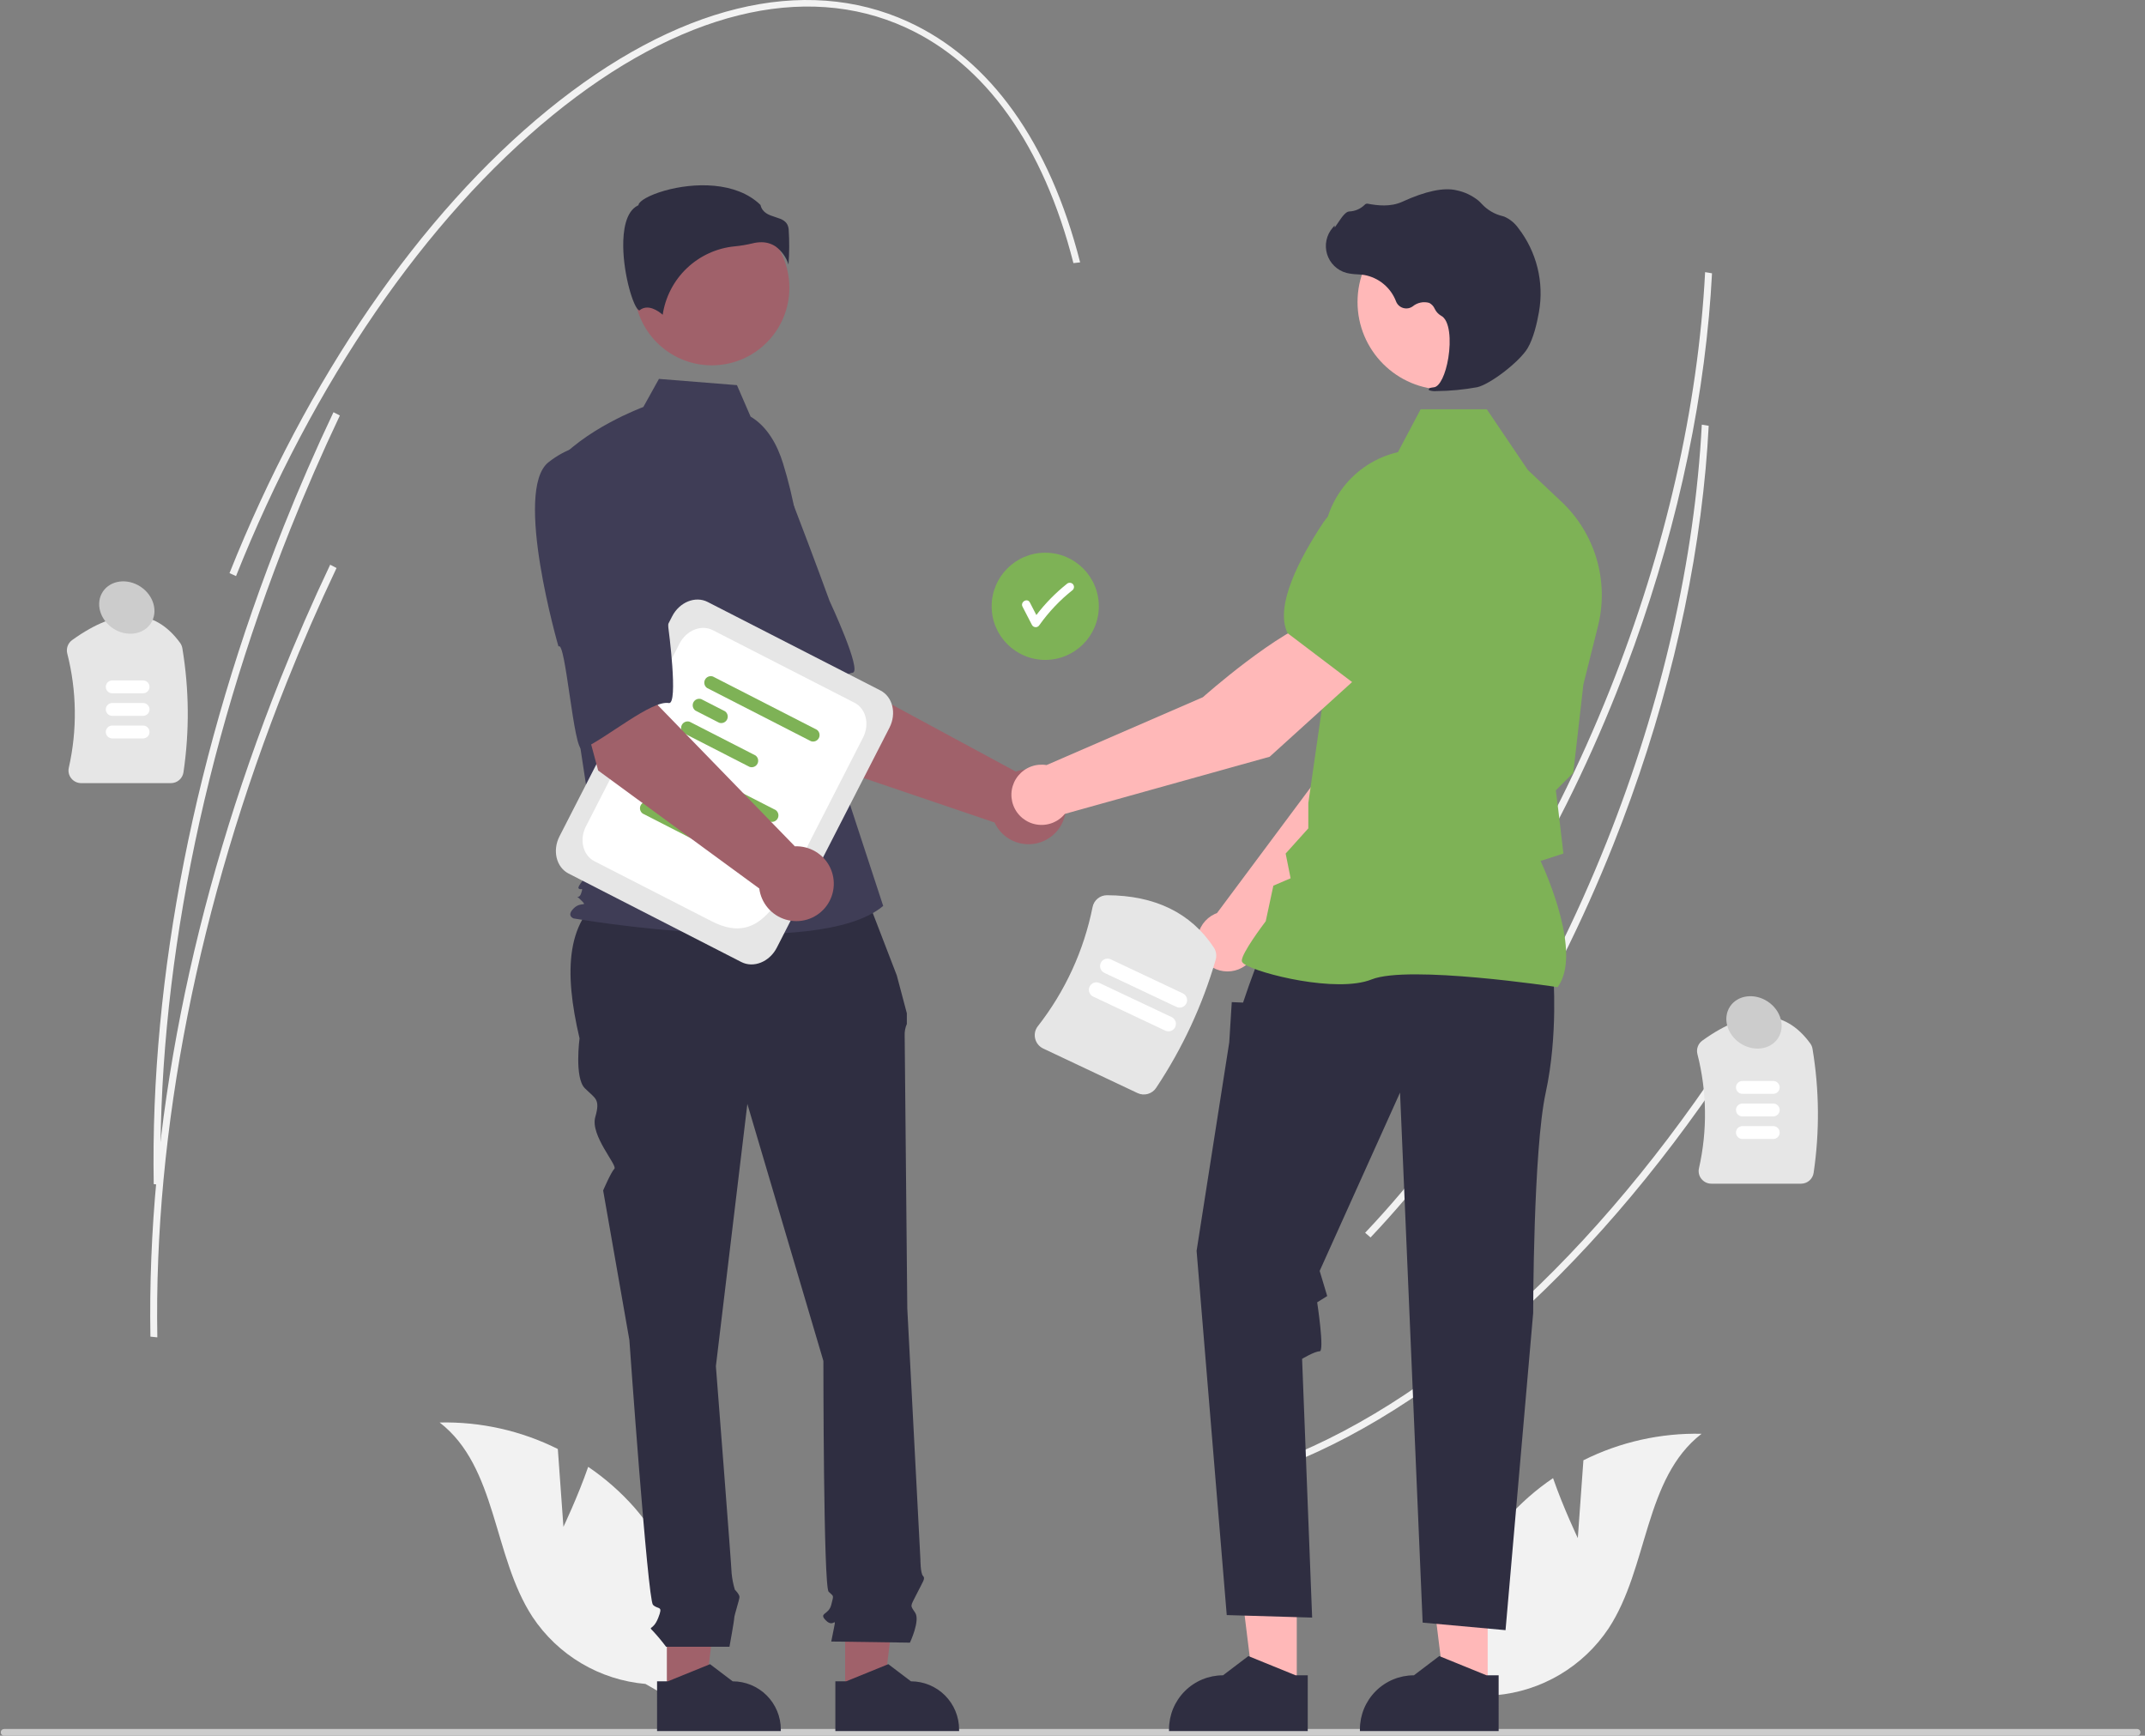 <svg width="309" height="250" viewBox="0 0 309 250" fill="none" xmlns="http://www.w3.org/2000/svg">
<rect x="0" y="0" width="309" height="250" fill="#808080" stroke="none"/>
<g clip-path="url(#clip0_535_769)">
<path d="M246.184 45.538C244.583 63.181 240.021 81.783 232.867 99.733C224.02 121.93 211.932 141.48 197.911 156.272L197.133 155.593C211.086 140.873 223.119 121.409 231.929 99.304C239.891 79.328 244.627 58.54 245.631 39.197L246.625 39.363C246.519 41.406 246.372 43.464 246.184 45.538Z" fill="#F2F2F2"/>
<path d="M252.561 148.002C232.868 179.333 208.975 201.72 185.284 211.037L184.805 210.158C208.332 200.905 232.084 178.633 251.688 147.445L252.561 148.002Z" fill="#F2F2F2"/>
<path d="M245.707 67.504C244.106 85.146 239.544 103.749 232.39 121.698C223.543 143.895 211.456 163.446 197.434 178.237L196.656 177.559C210.61 162.839 222.642 143.374 231.452 121.269C239.414 101.293 244.15 80.505 245.154 61.162L246.148 61.329C246.043 63.371 245.896 65.43 245.707 67.504Z" fill="#F2F2F2"/>
<path d="M24.619 112.797H11.698C11.422 112.797 11.149 112.736 10.9 112.616C10.652 112.496 10.433 112.321 10.262 112.105C10.092 111.894 9.973 111.648 9.912 111.384C9.851 111.121 9.851 110.847 9.911 110.583C11.142 105.153 11.065 99.508 9.686 94.114C9.598 93.759 9.62 93.386 9.746 93.043C9.873 92.699 10.099 92.402 10.396 92.189C17.041 87.41 22.273 87.549 25.949 92.602C26.115 92.832 26.225 93.098 26.27 93.378C27.253 99.282 27.307 105.303 26.432 111.224C26.371 111.661 26.154 112.061 25.82 112.35C25.487 112.639 25.061 112.798 24.619 112.797Z" fill="#E6E6E6"/>
<path d="M20.614 99.857H16.169C15.923 99.857 15.687 99.76 15.514 99.586C15.34 99.412 15.242 99.176 15.242 98.93C15.242 98.685 15.34 98.449 15.514 98.275C15.687 98.101 15.923 98.004 16.169 98.004H20.614C20.859 98.004 21.095 98.102 21.268 98.276C21.441 98.45 21.539 98.685 21.539 98.93C21.539 99.176 21.441 99.411 21.268 99.585C21.095 99.759 20.859 99.857 20.614 99.857Z" fill="white"/>
<path d="M20.614 103.107H16.169C15.923 103.107 15.687 103.01 15.514 102.836C15.34 102.662 15.242 102.426 15.242 102.181C15.242 101.935 15.34 101.699 15.514 101.525C15.687 101.352 15.923 101.254 16.169 101.254H20.614C20.859 101.254 21.095 101.352 21.268 101.526C21.441 101.7 21.539 101.935 21.539 102.181C21.539 102.426 21.441 102.662 21.268 102.835C21.095 103.009 20.859 103.107 20.614 103.107Z" fill="white"/>
<path d="M20.614 106.358H16.169C15.923 106.358 15.687 106.26 15.514 106.086C15.34 105.912 15.242 105.677 15.242 105.431C15.242 105.185 15.34 104.949 15.514 104.776C15.687 104.602 15.923 104.504 16.169 104.504H20.614C20.859 104.505 21.095 104.603 21.268 104.776C21.441 104.95 21.539 105.185 21.539 105.431C21.539 105.676 21.441 105.912 21.268 106.086C21.095 106.259 20.859 106.357 20.614 106.358Z" fill="white"/>
<path d="M259.453 170.49H246.532C246.256 170.491 245.983 170.429 245.734 170.309C245.486 170.189 245.267 170.014 245.096 169.798C244.926 169.588 244.807 169.341 244.746 169.078C244.685 168.814 244.685 168.54 244.745 168.276C245.976 162.846 245.899 157.201 244.52 151.807C244.432 151.452 244.454 151.079 244.58 150.736C244.707 150.393 244.933 150.095 245.23 149.882C251.875 145.103 257.107 145.242 260.783 150.295C260.949 150.525 261.059 150.791 261.104 151.071C262.087 156.975 262.141 162.996 261.266 168.917C261.205 169.354 260.988 169.754 260.654 170.043C260.321 170.333 259.895 170.491 259.453 170.49Z" fill="#E6E6E6"/>
<path d="M255.448 157.55H251.003C250.757 157.55 250.522 157.452 250.349 157.278C250.176 157.104 250.078 156.869 250.078 156.623C250.078 156.378 250.176 156.142 250.349 155.969C250.522 155.795 250.757 155.697 251.003 155.697H255.448C255.694 155.697 255.929 155.794 256.103 155.968C256.277 156.142 256.375 156.378 256.375 156.623C256.375 156.869 256.277 157.105 256.103 157.279C255.929 157.452 255.694 157.55 255.448 157.55Z" fill="white"/>
<path d="M255.448 160.8H251.003C250.757 160.8 250.522 160.702 250.349 160.528C250.176 160.354 250.078 160.119 250.078 159.874C250.078 159.628 250.176 159.393 250.349 159.219C250.522 159.045 250.757 158.947 251.003 158.947H255.448C255.694 158.947 255.929 159.044 256.103 159.218C256.277 159.392 256.375 159.628 256.375 159.874C256.375 160.119 256.277 160.355 256.103 160.529C255.929 160.703 255.694 160.8 255.448 160.8Z" fill="white"/>
<path d="M255.448 164.051H251.003C250.757 164.05 250.522 163.952 250.349 163.779C250.176 163.605 250.078 163.37 250.078 163.124C250.078 162.879 250.176 162.643 250.349 162.469C250.522 162.296 250.757 162.198 251.003 162.197H255.448C255.694 162.197 255.929 162.295 256.103 162.469C256.277 162.643 256.375 162.878 256.375 163.124C256.375 163.37 256.277 163.606 256.103 163.779C255.929 163.953 255.694 164.051 255.448 164.051Z" fill="white"/>
<path d="M308.348 249.517C308.348 249.58 308.336 249.643 308.312 249.702C308.288 249.761 308.252 249.814 308.207 249.859C308.162 249.904 308.109 249.939 308.05 249.964C307.991 249.988 307.928 250 307.865 250H0.593C0.465 250 0.342 249.949 0.251 249.859C0.16 249.768 0.109 249.645 0.109 249.517C0.109 249.388 0.16 249.265 0.251 249.175C0.342 249.084 0.465 249.033 0.593 249.033H307.865C307.928 249.033 307.991 249.045 308.05 249.07C308.109 249.094 308.162 249.129 308.207 249.174C308.252 249.219 308.288 249.273 308.312 249.331C308.336 249.39 308.348 249.453 308.348 249.517Z" fill="#CCCCCC"/>
<path d="M81.165 219.914L80.359 208.705C75.08 206.066 69.236 204.756 63.336 204.888C71.637 211.304 70.972 224.129 76.721 232.905C78.535 235.629 80.939 237.91 83.754 239.578C86.569 241.246 89.724 242.26 92.984 242.543L99.892 246.518C100.683 241.295 100.331 235.962 98.862 230.888C97.393 225.813 94.842 221.118 91.383 217.124C89.421 214.903 87.186 212.938 84.733 211.276C83.223 215.611 81.165 219.914 81.165 219.914Z" fill="#F2F2F2"/>
<path d="M227.293 221.539L228.099 210.33C233.378 207.691 239.222 206.381 245.122 206.513C236.821 212.929 237.486 225.754 231.737 234.53C229.923 237.254 227.519 239.535 224.704 241.203C221.889 242.871 218.734 243.885 215.474 244.168L208.566 248.143C207.775 242.92 208.127 237.587 209.596 232.513C211.065 227.438 213.616 222.743 217.075 218.749C219.037 216.528 221.272 214.563 223.725 212.901C225.235 217.236 227.293 221.539 227.293 221.539Z" fill="#F2F2F2"/>
<path d="M150.573 95.048C154.836 95.048 158.292 91.592 158.292 87.329C158.292 83.065 154.836 79.609 150.573 79.609C146.31 79.609 142.854 83.065 142.854 87.329C142.854 91.592 146.31 95.048 150.573 95.048Z" fill="#7EB256"/>
<path d="M154.536 84.111C154.419 84.001 154.265 83.939 154.105 83.939C153.944 83.939 153.79 84.001 153.674 84.111C152.036 85.418 150.565 86.92 149.293 88.586C148.981 87.982 148.669 87.378 148.357 86.774C147.997 86.077 146.944 86.693 147.304 87.389C147.761 88.272 148.217 89.156 148.674 90.039C148.729 90.129 148.806 90.204 148.898 90.255C148.991 90.307 149.095 90.334 149.2 90.334C149.306 90.334 149.41 90.307 149.502 90.255C149.594 90.204 149.671 90.129 149.726 90.039C151.081 88.131 152.7 86.425 154.536 84.973C154.649 84.858 154.713 84.704 154.713 84.542C154.713 84.381 154.649 84.226 154.536 84.111Z" fill="white"/>
<path d="M116.031 109.218L104.391 90.937L117.87 83.718L121.408 97.666L146.336 111.136C147.32 110.782 148.386 110.722 149.404 110.963C150.422 111.204 151.348 111.736 152.068 112.494C152.789 113.253 153.273 114.204 153.462 115.233C153.652 116.261 153.538 117.323 153.134 118.288C152.73 119.253 152.055 120.079 151.189 120.667C150.324 121.254 149.306 121.578 148.26 121.597C147.215 121.616 146.186 121.33 145.3 120.775C144.413 120.22 143.708 119.418 143.269 118.469L116.031 109.218Z" fill="#A0616A"/>
<path d="M95.885 69.01C92.228 74.381 105.226 93.901 105.226 93.901C105.859 92.536 111.912 107.863 112.926 106.958C115.807 104.385 120.318 97.217 122.825 96.897C124.259 96.714 119.5 86.545 119.5 86.545C119.5 86.545 117.325 80.541 114.373 72.87C113.579 70.686 112.245 68.739 110.496 67.209C108.746 65.679 106.638 64.617 104.368 64.121C104.368 64.121 99.543 63.64 95.885 69.01Z" fill="#3F3D56"/>
<path d="M96.064 243.973L101.592 243.972L104.222 222.648L96.062 222.649L96.064 243.973Z" fill="#A0616A"/>
<path d="M94.654 242.168L96.21 242.167L102.286 239.697L105.542 242.167H105.542C107.382 242.167 109.147 242.898 110.448 244.199C111.749 245.501 112.481 247.265 112.481 249.105V249.331L94.655 249.331L94.654 242.168Z" fill="#2F2E41"/>
<path d="M121.749 243.973L127.277 243.972L129.908 222.648L121.748 222.649L121.749 243.973Z" fill="#A0616A"/>
<path d="M120.338 242.168L121.894 242.167L127.969 239.697L131.225 242.167H131.226C133.066 242.167 134.831 242.898 136.132 244.199C137.433 245.501 138.164 247.265 138.164 249.105V249.331L120.338 249.331L120.338 242.168Z" fill="#2F2E41"/>
<path d="M124.142 127.393L88.183 128.292C81.353 132.001 81.25 140.03 83.487 149.562C83.487 149.562 82.732 155.227 84.243 156.738C85.754 158.249 86.509 158.249 85.754 160.893C84.998 163.537 88.99 167.855 88.505 168.34C88.02 168.825 86.887 171.469 86.887 171.469L90.664 192.998C90.664 192.998 93.308 230.391 94.063 231.147C94.819 231.902 95.574 231.147 94.819 233.035C94.063 234.924 93.308 234.168 94.063 234.924C94.732 235.645 95.363 236.402 95.952 237.19H105.084C105.084 237.19 105.772 233.413 105.772 233.035C105.772 232.658 106.528 230.391 106.528 230.014C106.528 229.636 105.86 228.968 105.86 228.968C105.629 228.2 105.473 227.412 105.395 226.614C105.395 225.859 103.128 196.775 103.128 196.775L107.661 159.004L118.614 196.02C118.614 196.02 118.614 228.503 119.37 229.258C120.125 230.014 120.125 229.636 119.747 231.147C119.37 232.658 117.859 232.28 118.992 233.413C120.125 234.546 120.503 232.658 120.125 234.546L119.747 236.435L131.079 236.597C131.079 236.597 132.59 233.413 131.834 232.28C131.079 231.147 131.124 231.456 132.046 229.602C132.967 227.747 133.345 227.37 132.967 226.992C132.59 226.614 132.59 224.605 132.59 224.605L130.701 188.466C130.701 188.466 130.323 150.317 130.323 149.184C130.295 148.601 130.402 148.019 130.637 147.485V145.947L129.19 140.497L124.142 127.393Z" fill="#2F2E41"/>
<path d="M102.54 52.62C108.711 52.62 113.713 47.618 113.713 41.448C113.713 35.277 108.711 30.275 102.54 30.275C96.369 30.275 91.367 35.277 91.367 41.448C91.367 47.618 96.369 52.62 102.54 52.62Z" fill="#A0616A"/>
<path d="M108.127 60.005C110.534 61.436 111.974 64.065 112.8 66.74C114.331 71.694 115.252 76.815 115.543 81.991L116.416 97.488L127.229 130.484C117.858 138.413 82.635 132.286 82.635 132.286C82.635 132.286 81.554 131.926 82.635 130.844C83.716 129.763 84.769 130.721 83.687 129.64C82.606 128.559 83.352 129.763 83.712 128.682C84.072 127.601 83.712 128.322 83.352 127.961C82.991 127.601 86.142 124.357 86.142 124.357L83.258 105.417L79.654 67.213C83.979 61.807 92.677 58.62 92.677 58.62L94.925 54.575L106.162 55.473L108.127 60.005Z" fill="#3F3D56"/>
<path d="M111.75 35.512C112.618 36.159 113.261 37.063 113.589 38.096C113.715 36.408 113.723 34.714 113.613 33.026C113.481 31.839 112.646 31.572 111.679 31.263C110.805 30.984 109.817 30.668 109.551 29.516C106.039 26.099 99.925 26.272 95.741 27.463C93.439 28.119 92.114 28.962 91.996 29.456L91.971 29.557L91.878 29.604C90.103 30.491 89.757 33.293 89.78 35.488C89.824 39.622 91.251 44.318 92.055 44.699C92.098 44.719 92.109 44.711 92.127 44.696C93.338 43.728 94.815 44.77 95.464 45.336C95.847 42.766 97.08 40.399 98.966 38.612C100.852 36.826 103.283 35.722 105.869 35.479C106.714 35.398 107.552 35.257 108.377 35.059C108.796 34.95 109.226 34.894 109.658 34.891C110.402 34.879 111.132 35.096 111.75 35.512Z" fill="#2F2E41"/>
<path d="M181.109 136.295L202.601 114.47L208.264 97.015L199.151 93.329C194.637 97.882 189.991 111.821 189.991 111.821L175.321 131.509C175.204 131.553 175.088 131.599 174.972 131.653C174.297 131.972 173.715 132.46 173.284 133.069C172.852 133.678 172.584 134.389 172.508 135.132C172.431 135.875 172.546 136.625 172.844 137.31C173.142 137.995 173.611 138.592 174.207 139.042C174.802 139.493 175.504 139.782 176.244 139.882C176.984 139.982 177.738 139.89 178.432 139.614C179.126 139.337 179.737 138.887 180.206 138.306C180.675 137.724 180.986 137.032 181.109 136.295Z" fill="#FFB8B8"/>
<path d="M196.666 95.326L208.19 98.659L208.233 98.651C212.468 97.829 215.819 90.789 217.884 85.029C218.563 83.129 218.496 81.042 217.695 79.19C216.895 77.337 215.421 75.858 213.571 75.051C212.203 74.465 210.698 74.273 209.227 74.498C207.755 74.722 206.376 75.354 205.244 76.321L199.499 81.269L196.666 95.326Z" fill="#7EB256"/>
<path d="M186.808 243.324L180.61 243.324L177.662 219.42L186.808 219.42L186.808 243.324Z" fill="#FFB8B8"/>
<path d="M188.388 241.301L186.643 241.301L179.833 238.531L176.183 241.3H176.182C174.119 241.3 172.141 242.12 170.683 243.578C169.224 245.037 168.404 247.015 168.404 249.078V249.331L188.387 249.331L188.388 241.301Z" fill="#2F2E41"/>
<path d="M214.306 243.324L208.108 243.324L205.16 219.42L214.307 219.42L214.306 243.324Z" fill="#FFB8B8"/>
<path d="M215.888 241.301L214.143 241.301L207.333 238.531L203.683 241.3H203.682C201.619 241.3 199.641 242.12 198.183 243.578C196.724 245.037 195.904 247.015 195.904 249.078V249.331L215.887 249.331L215.888 241.301Z" fill="#2F2E41"/>
<path d="M223.756 140.36C223.756 140.36 224.48 149.044 222.671 157.366C220.862 165.688 220.862 189.126 220.862 189.126L216.882 234.797L204.941 233.712L201.685 157.366L190.106 183.056L191.192 186.674L189.746 187.579C189.746 187.579 190.83 194.634 190.106 194.634C189.383 194.634 187.574 195.72 187.574 195.72L189.021 232.988L176.719 232.626L172.377 180.161L177.081 150.13L177.443 144.34L179.071 144.407L179.9 141.988L181.423 137.827L223.756 140.36Z" fill="#2F2E41"/>
<path d="M224.381 142.184L224.445 142.094C227.889 137.272 222.709 125.686 221.928 124.006L225.219 122.938L224.478 116.639L224.127 113.831L226.642 111.316L226.649 111.254L228.096 98.59L230.2 90.178C230.993 86.999 230.926 83.665 230.005 80.52C229.083 77.375 227.342 74.532 224.959 72.282L220.095 67.696L214.183 58.949H204.65L201.382 65.123C198.213 65.856 195.401 67.677 193.437 70.269C191.472 72.861 190.479 76.06 190.631 79.309L191.372 95.502L188.472 115.663L188.47 119.312L185.206 122.939L185.919 126.502L183.435 127.567L182.338 132.685C181.885 133.284 178.889 137.278 178.889 138.37C178.889 138.534 179.01 138.693 179.269 138.869C181.311 140.251 192.596 143.07 197.59 141.071C202.91 138.944 224.058 142.135 224.271 142.167L224.381 142.184Z" fill="#7EB256"/>
<path d="M208.186 56.126C215.158 56.126 220.811 50.473 220.811 43.5C220.811 36.528 215.158 30.875 208.186 30.875C201.213 30.875 195.561 36.528 195.561 43.5C195.561 50.473 201.213 56.126 208.186 56.126Z" fill="#FFB8B8"/>
<path d="M206.977 56.33C208.932 56.31 210.882 56.123 212.806 55.771C214.71 55.332 218.911 52.084 220.056 50.164C220.907 48.739 221.418 46.533 221.696 44.934C222.072 42.818 222 40.646 221.483 38.559C220.967 36.473 220.018 34.518 218.698 32.822C218.189 32.111 217.498 31.551 216.697 31.201C216.626 31.176 216.553 31.153 216.48 31.134C215.319 30.861 214.266 30.246 213.457 29.37C213.3 29.193 213.13 29.027 212.949 28.874C212.041 28.147 210.974 27.645 209.835 27.41C207.996 26.968 205.364 27.521 202.013 29.057C200.33 29.828 198.461 29.613 197.021 29.339C196.941 29.326 196.858 29.334 196.781 29.362C196.704 29.391 196.636 29.439 196.584 29.502C195.989 30.09 195.195 30.43 194.359 30.456C193.848 30.492 193.329 31.214 192.704 32.155C192.562 32.369 192.396 32.618 192.276 32.77L192.252 32.485L191.971 32.811C191.529 33.325 191.224 33.942 191.084 34.605C190.945 35.268 190.975 35.955 191.173 36.603C191.371 37.252 191.729 37.839 192.215 38.311C192.701 38.783 193.298 39.125 193.952 39.304C194.47 39.428 195 39.498 195.533 39.514C195.856 39.535 196.19 39.556 196.511 39.603C197.541 39.787 198.507 40.234 199.313 40.903C200.119 41.57 200.738 42.436 201.109 43.414C201.197 43.641 201.335 43.844 201.514 44.008C201.693 44.172 201.907 44.293 202.139 44.361C202.372 44.429 202.617 44.443 202.856 44.402C203.095 44.36 203.322 44.264 203.518 44.121C203.844 43.853 204.23 43.669 204.643 43.582C205.056 43.496 205.483 43.511 205.889 43.626C206.242 43.81 206.521 44.111 206.679 44.476C206.87 44.883 207.178 45.224 207.563 45.456C208.878 46.091 209.044 49.051 208.641 51.533C208.254 53.926 207.411 55.671 206.591 55.777C205.96 55.859 205.889 55.906 205.846 56.019L205.807 56.12L205.881 56.212C206.234 56.33 206.607 56.37 206.977 56.33Z" fill="#2F2E41"/>
<path d="M196.502 96.676L190.433 88.944C184.252 90.646 173.283 100.422 173.283 100.422L150.758 110.197C150.006 110.071 149.234 110.145 148.52 110.412C147.806 110.679 147.175 111.129 146.69 111.717C146.205 112.305 145.884 113.011 145.758 113.763C145.633 114.515 145.708 115.287 145.975 116.001C146.243 116.714 146.694 117.345 147.283 117.829C147.872 118.313 148.578 118.634 149.33 118.758C150.082 118.883 150.854 118.807 151.567 118.539C152.281 118.27 152.911 117.818 153.394 117.229L182.902 108.997L196.502 96.676Z" fill="#FFB8B8"/>
<path d="M195.047 98.444L204.623 87.769L205.154 80.206C205.253 78.721 204.935 77.237 204.235 75.924C203.535 74.61 202.482 73.518 201.194 72.772C199.442 71.771 197.375 71.474 195.411 71.939C193.448 72.405 191.735 73.598 190.618 75.279C187.234 80.378 183.594 87.272 185.467 91.159L185.486 91.199L195.047 98.444Z" fill="#7EB256"/>
<path d="M106.793 138.565L81.906 125.819C80.136 124.912 79.55 122.508 80.599 120.458L96.826 88.775C97.875 86.725 100.169 85.796 101.94 86.702L126.827 99.448C128.597 100.355 129.183 102.759 128.134 104.809L111.907 136.493C110.857 138.542 108.563 139.471 106.793 138.565Z" fill="#E6E6E6"/>
<path d="M102.541 132.705L85.632 124.046C83.974 123.197 83.425 120.944 84.408 119.025L97.889 92.703C98.872 90.784 101.02 89.913 102.678 90.762L123.1 101.221C124.758 102.071 125.307 104.323 124.324 106.242L117.001 120.541C112.623 129.09 109.926 136.487 102.541 132.705Z" fill="white"/>
<path d="M110.901 118.331L95.924 110.66C95.741 110.53 95.611 110.338 95.558 110.12C95.505 109.901 95.532 109.671 95.634 109.471C95.737 109.271 95.908 109.114 96.116 109.029C96.325 108.945 96.556 108.938 96.769 109.011L111.746 116.681C111.929 116.811 112.059 117.003 112.112 117.222C112.165 117.44 112.138 117.671 112.036 117.871C111.933 118.071 111.762 118.227 111.554 118.312C111.345 118.396 111.114 118.403 110.901 118.331Z" fill="#7EB256"/>
<path d="M97.672 115.67L94.254 113.92C94.071 113.79 93.941 113.598 93.888 113.379C93.835 113.161 93.862 112.93 93.964 112.73C94.067 112.53 94.238 112.373 94.446 112.289C94.655 112.205 94.886 112.198 95.099 112.27L98.517 114.021C98.7 114.151 98.83 114.343 98.884 114.562C98.937 114.78 98.91 115.01 98.807 115.211C98.705 115.411 98.534 115.567 98.325 115.652C98.117 115.736 97.885 115.743 97.672 115.67Z" fill="#7EB256"/>
<path d="M102.056 122.03L92.585 117.179C92.401 117.049 92.271 116.857 92.218 116.638C92.165 116.42 92.192 116.19 92.294 115.989C92.397 115.789 92.568 115.633 92.776 115.548C92.985 115.464 93.217 115.457 93.43 115.53L102.9 120.38C103.084 120.511 103.214 120.703 103.267 120.921C103.32 121.139 103.293 121.37 103.191 121.57C103.088 121.77 102.917 121.927 102.709 122.011C102.5 122.096 102.268 122.102 102.056 122.03V122.03Z" fill="#7EB256"/>
<path d="M116.827 106.759L101.85 99.089C101.667 98.958 101.537 98.766 101.484 98.548C101.43 98.329 101.458 98.099 101.56 97.899C101.663 97.699 101.834 97.542 102.042 97.458C102.25 97.373 102.482 97.367 102.695 97.439L117.671 105.109C117.855 105.24 117.985 105.432 118.038 105.65C118.091 105.868 118.064 106.099 117.962 106.299C117.859 106.499 117.688 106.656 117.48 106.74C117.271 106.824 117.039 106.831 116.827 106.759Z" fill="#7EB256"/>
<path d="M103.598 104.098L100.18 102.348C99.997 102.218 99.867 102.026 99.814 101.807C99.76 101.589 99.788 101.358 99.89 101.158C99.993 100.958 100.164 100.801 100.372 100.717C100.58 100.633 100.812 100.626 101.025 100.698L104.443 102.449C104.626 102.579 104.756 102.771 104.809 102.99C104.863 103.208 104.836 103.438 104.733 103.638C104.631 103.839 104.459 103.995 104.251 104.08C104.043 104.164 103.811 104.171 103.598 104.098Z" fill="#7EB256"/>
<path d="M107.983 110.458L98.512 105.608C98.329 105.477 98.199 105.285 98.146 105.067C98.093 104.848 98.12 104.618 98.222 104.418C98.325 104.218 98.496 104.061 98.704 103.977C98.912 103.892 99.144 103.885 99.357 103.958L108.828 108.808C109.011 108.939 109.141 109.131 109.195 109.349C109.248 109.568 109.221 109.798 109.118 109.998C109.016 110.198 108.845 110.355 108.636 110.439C108.428 110.524 108.196 110.53 107.983 110.458L107.983 110.458Z" fill="#7EB256"/>
<path d="M86.169 110.981L80.547 90.05L95.571 87.206L94.763 101.573L114.504 121.899C115.549 121.856 116.584 122.119 117.483 122.654C118.381 123.189 119.105 123.974 119.565 124.914C120.025 125.853 120.201 126.906 120.073 127.944C119.945 128.982 119.518 129.961 118.844 130.76C118.169 131.559 117.277 132.145 116.275 132.446C115.273 132.747 114.206 132.75 113.202 132.455C112.199 132.16 111.303 131.579 110.624 130.783C109.945 129.988 109.512 129.012 109.378 127.974L86.169 110.981Z" fill="#A0616A"/>
<path d="M79.011 66.582C73.911 70.608 80.456 93.128 80.456 93.128C81.47 92.016 82.647 108.453 83.886 107.893C87.407 106.303 93.859 100.817 96.347 101.264C97.77 101.52 96.279 90.392 96.279 90.392C96.279 90.392 96.005 84.011 95.49 75.809C95.387 73.487 94.699 71.229 93.489 69.245C92.279 67.261 90.586 65.615 88.569 64.461C88.569 64.461 84.11 62.556 79.011 66.582Z" fill="#3F3D56"/>
<path d="M163.865 157.438L150.284 151.025C149.994 150.889 149.738 150.689 149.536 150.439C149.334 150.19 149.191 149.898 149.118 149.586C149.045 149.28 149.041 148.962 149.108 148.655C149.175 148.347 149.311 148.059 149.505 147.812C153.439 142.785 156.14 136.905 157.392 130.645C157.487 130.166 157.745 129.734 158.122 129.424C158.5 129.113 158.973 128.943 159.461 128.943C166.388 128.966 171.564 131.495 174.847 136.459C175.02 136.717 175.135 137.01 175.183 137.317C175.231 137.624 175.212 137.938 175.126 138.236C173.226 144.787 170.334 151.009 166.55 156.685C166.27 157.114 165.843 157.426 165.349 157.565C164.855 157.704 164.328 157.659 163.865 157.438Z" fill="#E6E6E6"/>
<path d="M167.861 148.444L157.477 143.541C157.218 143.419 157.019 143.199 156.923 142.93C156.826 142.661 156.841 142.365 156.963 142.107C157.085 141.848 157.304 141.649 157.573 141.552C157.842 141.456 158.138 141.47 158.397 141.592L168.78 146.496C168.908 146.556 169.023 146.641 169.118 146.746C169.213 146.851 169.287 146.973 169.335 147.106C169.382 147.24 169.403 147.381 169.396 147.522C169.39 147.663 169.355 147.802 169.295 147.93C169.234 148.058 169.149 148.173 169.044 148.268C168.94 148.363 168.817 148.436 168.684 148.484C168.551 148.532 168.41 148.553 168.268 148.546C168.127 148.539 167.988 148.504 167.861 148.444H167.861Z" fill="white"/>
<path d="M169.474 145.028L159.09 140.125C158.832 140.003 158.632 139.783 158.536 139.514C158.439 139.245 158.454 138.949 158.576 138.69C158.698 138.432 158.917 138.233 159.186 138.136C159.455 138.04 159.751 138.054 160.01 138.176L170.394 143.08C170.652 143.202 170.851 143.421 170.948 143.69C171.044 143.959 171.03 144.255 170.908 144.514C170.786 144.772 170.566 144.971 170.297 145.068C170.028 145.164 169.732 145.15 169.474 145.028V145.028Z" fill="white"/>
<path d="M155.599 37.791L154.633 37.897C150.323 20.961 141.969 9.228 130.474 3.966C115.861 -2.723 97.791 1.769 79.593 16.614C61.303 31.535 45.111 55.103 34 82.978L33.062 82.549C44.221 54.552 60.496 30.87 78.889 15.866C97.375 0.787 115.813 -3.738 130.809 3.126C142.634 8.539 151.206 20.526 155.599 37.791Z" fill="#F2F2F2"/>
<path d="M48.958 59.848C46.43 65.173 44.026 70.69 41.812 76.245C29.07 108.212 22.613 140.86 23.141 170.66L22.145 170.553C21.617 140.643 28.092 107.883 40.874 75.816C43.094 70.245 45.505 64.712 48.04 59.372L48.958 59.848Z" fill="#F2F2F2"/>
<path d="M48.481 81.813C45.953 87.138 43.549 92.655 41.335 98.21C28.594 130.178 22.137 162.825 22.664 192.625L21.669 192.519C21.14 162.608 27.616 129.848 40.397 97.781C42.618 92.21 45.029 86.678 47.564 81.338L48.481 81.813Z" fill="#F2F2F2"/>
<path d="M21.716 89.802C22.817 88.147 22.166 85.779 20.261 84.511C18.357 83.244 15.92 83.558 14.819 85.213C13.719 86.868 14.37 89.236 16.275 90.503C18.179 91.77 20.616 91.456 21.716 89.802Z" fill="#CCCCCC"/>
<path d="M256.121 149.554C257.221 147.9 256.57 145.531 254.665 144.264C252.761 142.997 250.324 143.311 249.224 144.966C248.123 146.62 248.774 148.989 250.679 150.256C252.584 151.523 255.02 151.209 256.121 149.554Z" fill="#CCCCCC"/>
</g>
<defs>
<clipPath id="clip0_535_769">
<rect width="308.239" height="250" fill="white" transform="translate(0.109)"/>
</clipPath>
</defs>
</svg>
